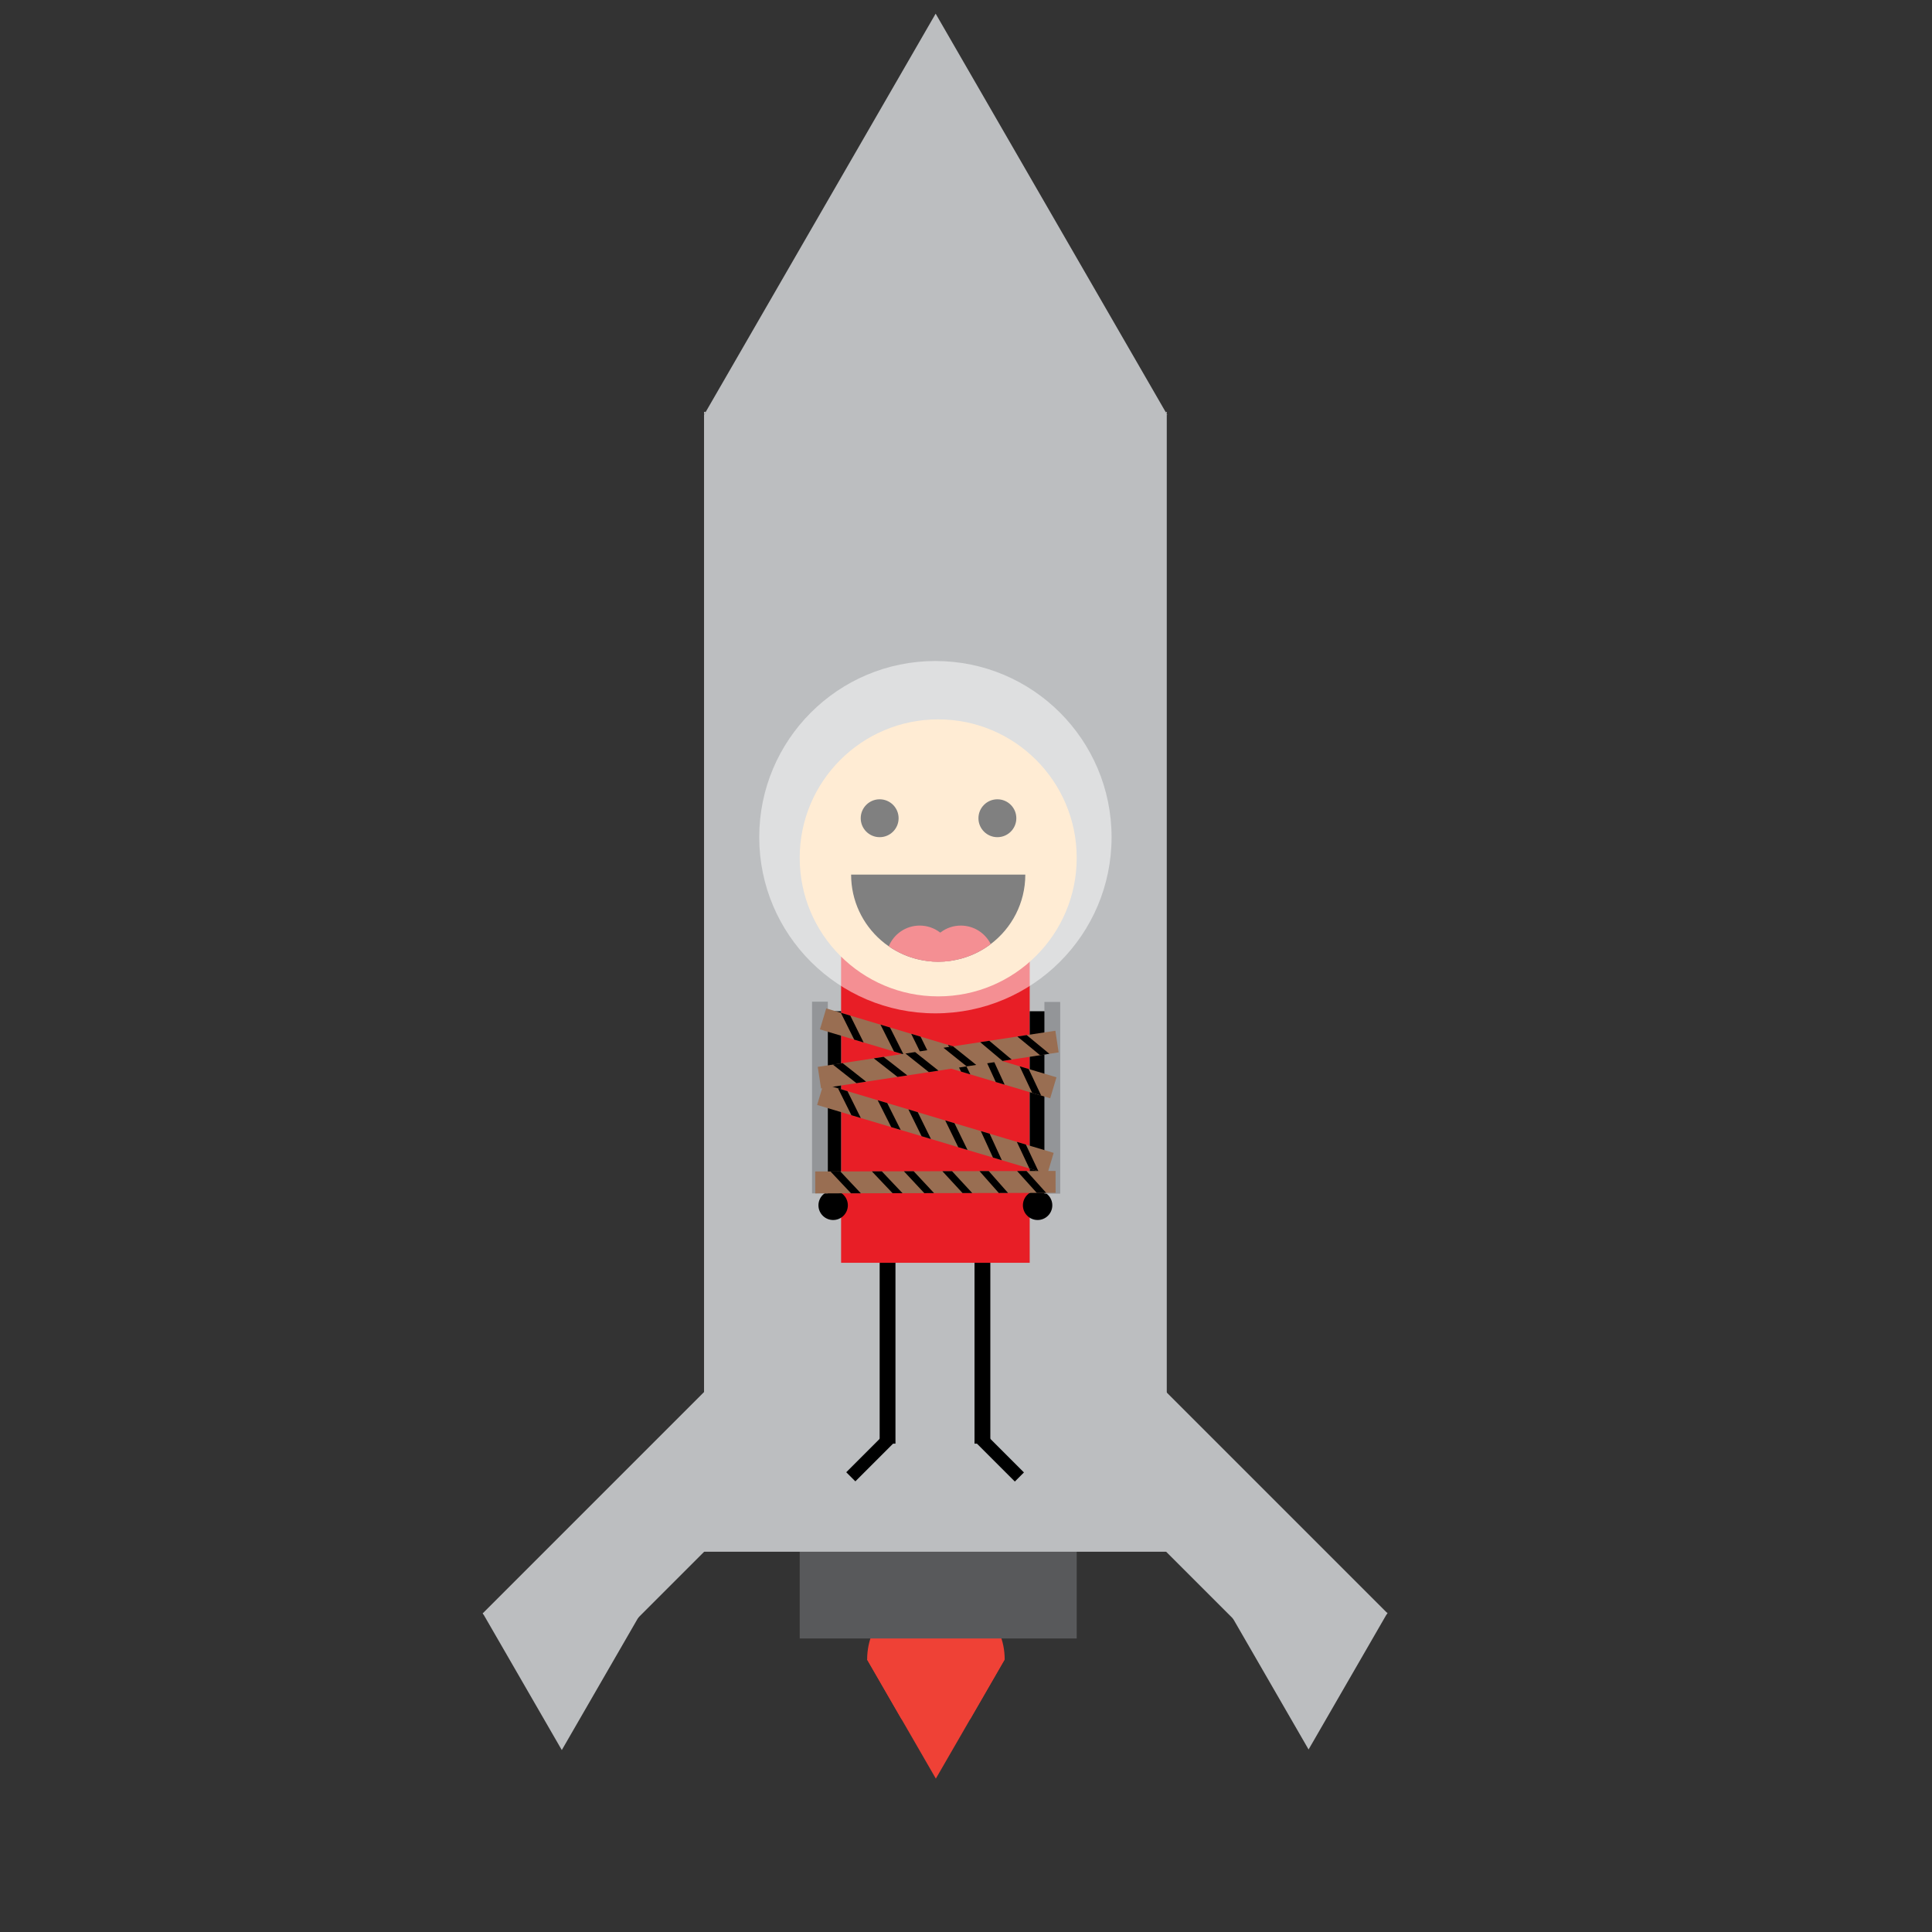 <?xml version="1.0" encoding="utf-8"?>
<!-- Generator: Adobe Illustrator 16.0.0, SVG Export Plug-In . SVG Version: 6.00 Build 0)  -->
<!DOCTYPE svg PUBLIC "-//W3C//DTD SVG 1.1//EN" "http://www.w3.org/Graphics/SVG/1.1/DTD/svg11.dtd">
<svg version="1.1" xmlns="http://www.w3.org/2000/svg" xmlns:xlink="http://www.w3.org/1999/xlink" x="0px" y="0px" width="1000px"
	 height="1000px" viewBox="0 0 1000 1000" enable-background="new 0 0 1000 1000" xml:space="preserve">
<rect x="0" y="0" width="1000" height="1000" fill="#333333" stroke="none"/>
<g id="Layer_8">
	<g>
		<path fill="#EF4136" d="M520.023,858.91l-17.801,30.835c-5.234,3.022-11.312,4.757-17.796,4.757
			c-6.514,0-12.626-1.754-17.88-4.807l-17.711-30.682v-0.104c0-19.658,15.934-35.598,35.591-35.598
			C504.089,823.312,520.023,839.252,520.023,858.91z"/>
		<polygon fill="#EF4136" points="520.023,858.91 502.223,889.745 502.212,889.76 484.396,920.609 466.586,889.76 466.546,889.695 
			448.835,859.014 448.775,858.91 		"/>
	</g>
</g>
<g id="Layer_6">
	<rect x="413.928" y="789.576" fill="#58595B" width="143.373" height="58.497"/>
</g>
<g id="Layer_4">
	<polygon fill="#BCBEC0" points="603.92,214.27 603.92,803.17 364.41,803.17 364.41,214.72 365.3,213.18 424.35,110.89 484.29,7.07 
		544.24,110.89 603.29,213.18 	"/>
	<polygon fill="#BCBEC0" points="364.41,213.18 365.3,213.18 364.41,214.72 	"/>
	<polygon fill="#BCBEC0" points="603.92,213.18 603.92,214.27 603.29,213.18 	"/>
	<polygon fill="#BCBEC0" points="604.18,214.72 603.92,214.72 603.92,214.27 	"/>
	
		<rect x="245.321" y="765.581" transform="matrix(0.707 -0.707 0.707 0.707 -464.896 467.298)" fill="#BCBEC0" width="172.621" height="58.498"/>
	<polygon fill="#BCBEC0" points="290.786,835.043 331.653,835.043 311.22,870.436 290.786,905.827 270.353,870.436 249.919,835.043 
			"/>
	
		<rect x="550.162" y="765.28" transform="matrix(-0.707 -0.707 0.707 -0.707 524.715 1806.401)" fill="#BCBEC0" width="172.622" height="58.498"/>
	<polygon fill="#BCBEC0" points="677.319,834.742 636.452,834.742 656.885,870.135 677.319,905.526 697.753,870.135 
		718.187,834.742 	"/>
</g>
<g id="Layer_1">
	<rect x="435.355" y="495.146" fill="#E81E26" width="97.617" height="158.471"/>
	<circle fill="#FFD9A9" cx="485.614" cy="444.035" r="71.687"/>
	<circle cx="455.312" cy="423.518" r="9.804"/>
	<circle cx="516.247" cy="423.518" r="9.804"/>
	<rect x="427.174" y="523.411" width="8.182" height="93.613"/>
	<rect x="455.311" y="653.616" width="8.182" height="93.614"/>
	<rect x="504.413" y="653.616" width="8.183" height="93.614"/>
	<rect x="532.973" y="523.411" width="8.182" height="93.613"/>
	<circle cx="431.236" cy="623.866" r="7.609"/>
	<circle cx="537.064" cy="623.866" r="7.609"/>
	
		<rect x="436.124" y="751.075" transform="matrix(-0.707 0.707 -0.707 -0.707 1301.976 969.522)" width="28.138" height="6.668"/>
	
		<rect x="503.645" y="751.075" transform="matrix(-0.707 -0.707 0.707 -0.707 350.346 1653.936)" width="28.138" height="6.668"/>
</g>
<g id="Layer_2">
	<path d="M530.697,452.692c0,14.695-7.027,27.736-17.901,35.964c-0.937,0.715-1.898,1.384-2.891,2.022
		c-4.944,3.168-10.542,5.391-16.556,6.429c-1.507,0.269-3.037,0.454-4.591,0.561c-1.038,0.069-2.083,0.108-3.145,0.108
		c-1.899,0-3.768-0.115-5.605-0.346c-1.399-0.169-2.776-0.416-4.138-0.715c-5.782-1.269-11.149-3.645-15.855-6.913
		c-1.43-0.977-2.799-2.045-4.099-3.191c-9.435-8.259-15.386-20.393-15.386-33.918H530.697z"/>
</g>
<g id="Layer_5">
	<rect x="420.314" y="518.472" fill="#939598" width="8.174" height="99.224"/>
	<rect x="540.586" y="518.606" fill="#939598" width="8.174" height="99.224"/>
</g>
<g id="Layer_3">
	<path fill="#E81E26" d="M493.365,496.407c0,0.239-0.007,0.469-0.016,0.7c-1.507,0.269-3.037,0.454-4.591,0.561
		c-1.038,0.069-2.083,0.108-3.145,0.108c-1.899,0-3.768-0.115-5.605-0.346c-1.399-0.169-2.776-0.416-4.138-0.715
		c-5.782-1.269-11.149-3.645-15.855-6.913c2.591-6.298,8.79-10.727,16.018-10.727c3.837,0,7.382,1.246,10.258,3.36
		c0.13,0.092,0.261,0.192,0.384,0.299C490.75,485.895,493.365,490.848,493.365,496.407z"/>
	<path fill="#E81E26" d="M512.796,488.656c-0.937,0.715-1.898,1.384-2.891,2.022c-4.944,3.168-10.542,5.391-16.556,6.429
		c-1.507,0.269-3.037,0.454-4.591,0.561c-1.038,0.069-2.083,0.108-3.145,0.108c-1.899,0-3.768-0.115-5.605-0.346
		c-0.023-0.339-0.031-0.685-0.031-1.023c0-5.559,2.614-10.52,6.697-13.672c0.123-0.107,0.254-0.208,0.384-0.299
		c2.869-2.115,6.413-3.36,10.243-3.36C504.092,479.075,509.959,482.973,512.796,488.656z"/>
	<g>
		<polygon fill="#996E52" points="546.827,557.611 543.579,568.471 496.77,554.467 483.312,550.433 424.401,532.808 
			427.649,521.949 475.176,536.168 488.635,540.202 		"/>
		<polygon points="447.005,539.57 442.137,538.113 435.213,524.212 440.095,525.673 		"/>
		<polygon points="467.665,545.751 462.747,544.279 455.743,530.354 460.668,531.827 		"/>
		<polygon points="483.312,550.433 478.47,548.983 471.639,535.109 476.48,536.559 		"/>
		<polygon points="502.238,556.103 497.439,554.666 490.703,540.82 495.489,542.253 		"/>
		<polygon points="520.001,561.417 515.413,560.044 509.146,546.395 509.209,546.356 513.692,547.698 		"/>
		<polygon points="538.923,567.076 534.248,565.679 527.765,551.908 532.439,553.307 		"/>
	</g>
	<g>
		<polygon fill="#996E52" points="545.378,596.725 542.129,607.585 495.32,593.58 481.861,589.546 422.951,571.921 426.199,561.062 
			473.726,575.281 487.185,579.315 		"/>
		<polygon points="445.555,578.685 440.687,577.227 433.763,563.326 438.645,564.786 		"/>
		<polygon points="466.214,584.863 461.297,583.394 454.293,569.467 459.218,570.94 		"/>
		<polygon points="481.861,589.546 477.021,588.098 470.189,574.224 475.03,575.671 		"/>
		<polygon points="500.789,595.217 495.989,593.78 489.252,579.934 494.039,581.366 		"/>
		<polygon points="518.551,600.53 513.963,599.157 507.697,585.509 507.758,585.471 512.242,586.812 		"/>
		<polygon points="537.473,606.19 532.798,604.792 526.314,591.021 530.989,592.42 		"/>
	</g>
	<g>
		<polygon fill="#996E52" points="546.351,606.078 546.377,617.412 497.518,617.526 483.468,617.552 421.978,617.695 
			421.951,606.36 471.559,606.245 485.61,606.219 		"/>
		<polygon points="445.572,617.64 440.49,617.651 429.846,606.343 434.942,606.33 		"/>
		<polygon points="467.136,617.589 462.002,617.601 451.275,606.292 456.416,606.28 		"/>
		<polygon points="483.468,617.552 478.416,617.563 467.867,606.253 472.92,606.242 		"/>
		<polygon points="503.227,617.513 498.217,617.525 487.768,606.214 492.764,606.203 		"/>
		<polygon points="521.767,617.47 516.978,617.481 507.036,606.224 507.084,606.17 511.765,606.158 		"/>
		<polygon points="541.517,617.423 536.638,617.435 526.453,606.124 531.332,606.112 		"/>
	</g>
	<g>
		<polygon fill="#996E52" points="546.253,533.504 547.959,544.71 499.656,552.062 485.765,554.168 424.974,563.419 
			423.268,552.214 472.312,544.75 486.204,542.644 		"/>
		<polygon points="448.3,559.869 443.275,560.634 431.073,551.026 436.111,550.26 		"/>
		<polygon points="469.618,556.625 464.543,557.396 452.258,547.802 457.341,547.028 		"/>
		<polygon points="485.765,554.168 480.769,554.927 468.662,545.306 473.657,544.545 		"/>
		<polygon points="505.299,551.202 500.346,551.955 488.337,542.319 493.276,541.566 		"/>
		<polygon points="523.628,548.413 518.893,549.134 507.395,539.474 507.434,539.412 512.061,538.708 		"/>
		<polygon points="543.153,545.441 538.329,546.174 526.582,536.498 531.406,535.765 		"/>
	</g>
	<g id="Layer_7">
		<circle opacity="0.5" fill="#FFFFFF" cx="484.164" cy="433.322" r="91.186"/>
	</g>
</g>
</svg>
